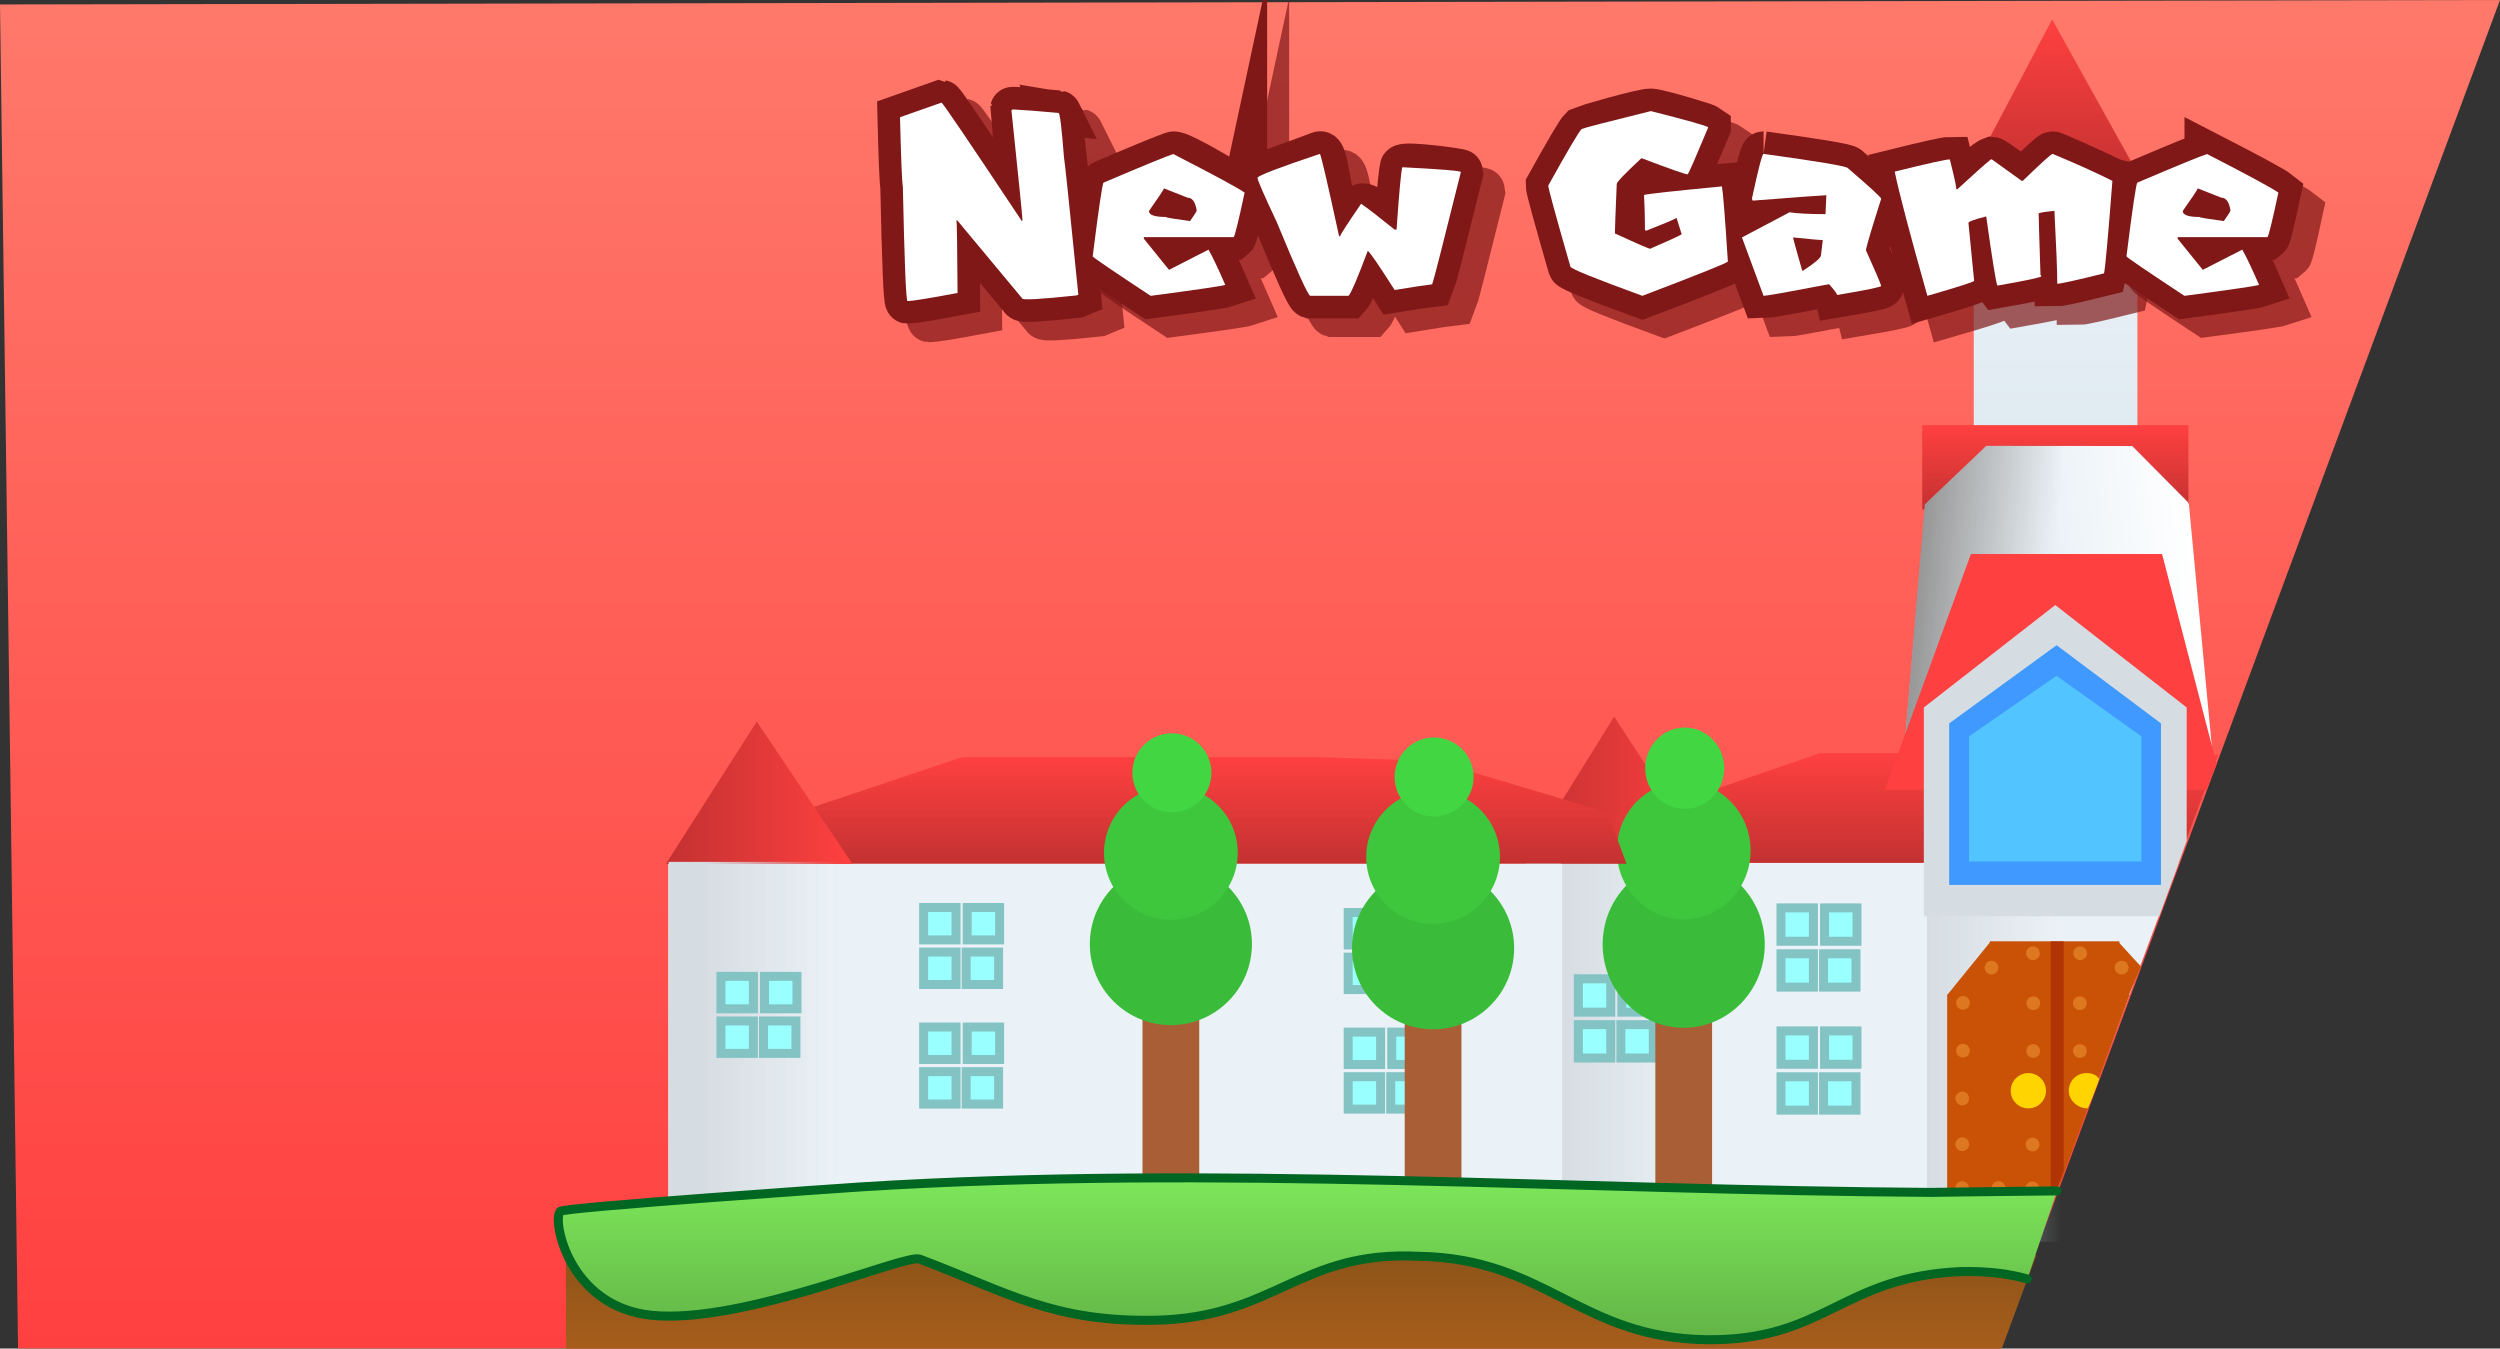 <svg version="1.1" xmlns="http://www.w3.org/2000/svg" xmlns:xlink="http://www.w3.org/1999/xlink" width="554.361" height="299.026" viewBox="0,0,554.361,299.026"><rect x="0" y="0" width="554.361" height="299.026" fill="#333333" stroke="none"/><defs><linearGradient x1="281.734" y1="264.074" x2="311.393" y2="264.074" gradientUnits="userSpaceOnUse" id="color-1"><stop offset="0" stop-color="#d6dde2"/><stop offset="1" stop-color="#d6dde2" stop-opacity="0"/></linearGradient><linearGradient x1="25.58" y1="25.997" x2="25.58" y2="324.994" gradientUnits="userSpaceOnUse" id="color-2"><stop offset="0" stop-color="#ff796b"/><stop offset="1" stop-color="#ff4040"/></linearGradient><linearGradient x1="186.068" y1="64.041" x2="186.068" y2="200.368" gradientUnits="userSpaceOnUse" id="color-3"><stop offset="0" stop-color="#edf3f8"/><stop offset="1" stop-color="#cedee9"/></linearGradient><linearGradient x1="204.155" y1="120.268" x2="204.155" y2="138.961" gradientUnits="userSpaceOnUse" id="color-4"><stop offset="0" stop-color="#ff4040"/><stop offset="1" stop-color="#c33131"/></linearGradient><linearGradient x1="235.459" y1="157.308" x2="205.949" y2="160.397" gradientUnits="userSpaceOnUse" id="color-5"><stop offset="0" stop-color="#ffffff"/><stop offset="1" stop-color="#ffffff" stop-opacity="0"/></linearGradient><linearGradient x1="173.577" y1="157.143" x2="203.125" y2="159.756" gradientUnits="userSpaceOnUse" id="color-6"><stop offset="0" stop-color="#979797"/><stop offset="1" stop-color="#979797" stop-opacity="0"/></linearGradient><linearGradient x1="202.758" y1="193.021" x2="202.758" y2="217.347" gradientUnits="userSpaceOnUse" id="color-7"><stop offset="0" stop-color="#ff4040"/><stop offset="1" stop-color="#c33131"/></linearGradient><linearGradient x1="86.189" y1="201.13" x2="127.518" y2="201.13" gradientUnits="userSpaceOnUse" id="color-8"><stop offset="0" stop-color="#c33131"/><stop offset="1" stop-color="#ff4040"/></linearGradient><linearGradient x1="94.79" y1="263.611" x2="124.449" y2="263.611" gradientUnits="userSpaceOnUse" id="color-9"><stop offset="0" stop-color="#d6dde2"/><stop offset="1" stop-color="#d6dde2" stop-opacity="0"/></linearGradient><linearGradient x1="175.679" y1="265.132" x2="205.338" y2="265.132" gradientUnits="userSpaceOnUse" id="color-10"><stop offset="0" stop-color="#d6dde2"/><stop offset="1" stop-color="#d6dde2" stop-opacity="0"/></linearGradient><linearGradient x1="12.642" y1="193.889" x2="12.642" y2="217.533" gradientUnits="userSpaceOnUse" id="color-11"><stop offset="0" stop-color="#ff4040"/><stop offset="1" stop-color="#c33131"/></linearGradient><linearGradient x1="-103.928" y1="201.77" x2="-62.599" y2="201.77" gradientUnits="userSpaceOnUse" id="color-12"><stop offset="0" stop-color="#c33131"/><stop offset="1" stop-color="#ff4040"/></linearGradient><linearGradient x1="-95.327" y1="262.501" x2="-65.668" y2="262.501" gradientUnits="userSpaceOnUse" id="color-13"><stop offset="0" stop-color="#d6dde2"/><stop offset="1" stop-color="#d6dde2" stop-opacity="0"/></linearGradient><linearGradient x1="203.959" y1="30.303" x2="203.959" y2="66.842" gradientUnits="userSpaceOnUse" id="color-14"><stop offset="0" stop-color="#ff4040"/><stop offset="1" stop-color="#c33131"/></linearGradient><linearGradient x1="33.099" y1="304.297" x2="33.099" y2="325.024" gradientUnits="userSpaceOnUse" id="color-15"><stop offset="0" stop-color="#8d5418"/><stop offset="1" stop-color="#a75d1c"/></linearGradient><linearGradient x1="38.359" y1="287.177" x2="38.359" y2="323.074" gradientUnits="userSpaceOnUse" id="color-16"><stop offset="0" stop-color="#7de75a"/><stop offset="1" stop-color="#62b446"/></linearGradient></defs><g transform="translate(251.601,-25.997)"><g data-paper-data="{&quot;isPaintingLayer&quot;:true}" fill-rule="nonzero" stroke-linejoin="miter" stroke-miterlimit="10" stroke-dasharray="" stroke-dashoffset="0" style="mix-blend-mode: normal"><path d="" data-paper-data="{&quot;origPos&quot;:null}" fill="url(#color-1)" stroke="none" stroke-width="0" stroke-linecap="butt"/><path d="M302.76,25.997l-110.886,298.997h-439.474l-4,-298.007z" fill="url(#color-2)" stroke="#000000" stroke-width="0" stroke-linecap="round"/><g><path d="M-14.63,306.252l-0.312,-0.277" fill="none" stroke="#cccccc" stroke-width="2" stroke-linecap="round"/><path d="M111.232,285.026l-0.312,-0.277" fill="none" stroke="#cccccc" stroke-width="2" stroke-linecap="round"/><path d="M184.045,252.724l-0.312,-0.277" fill="none" stroke="#cccccc" stroke-width="2" stroke-linecap="round"/><path d="" fill="none" stroke="#cccccc" stroke-width="2" stroke-linecap="round"/><path d="M115.393,242.572l-0.312,-0.277" fill="none" stroke="#cccccc" stroke-width="2" stroke-linecap="round"/><path d="M186.068,64.041h36.289v136.327h-36.289z" data-paper-data="{&quot;origPos&quot;:null}" fill="url(#color-3)" stroke="none" stroke-width="1.111" stroke-linecap="butt"/><path d="M174.639,120.268h59.032v18.693h-59.032z" data-paper-data="{&quot;origPos&quot;:null}" fill="url(#color-4)" stroke="none" stroke-width="1.063" stroke-linecap="butt"/><g data-paper-data="{&quot;origPos&quot;:null,&quot;origRot&quot;:0}" stroke="none"><path d="M238.577,191.957l-67.817,-0.845l4.654,-53.355l13.442,-12.871l32.347,0.007l12.357,12.454z" data-paper-data="{&quot;origPos&quot;:null}" fill="#ebf2f7" stroke-width="2.163" stroke-linecap="round"/><path d="M210.513,206.853l-8.063,-82.073l18.69,0.194l12.629,12.754l5.131,54.187l-4.217,12.407z" data-paper-data="{&quot;origPos&quot;:null,&quot;index&quot;:null,&quot;origRot&quot;:0}" fill="url(#color-5)" stroke-width="0" stroke-linecap="butt"/><path d="M169.657,203.667l5.539,-65.756l13.606,-13.035l17.295,-0.21l-6.892,81.614z" data-paper-data="{&quot;origPos&quot;:null,&quot;origRot&quot;:0}" fill="url(#color-6)" stroke-width="0" stroke-linecap="butt"/></g><path d="M112.682,206.536l39.21,-13.514h26.493h52.986l8.876,0.35l-8.997,23.976h-124.926z" data-paper-data="{&quot;origPos&quot;:null}" fill="url(#color-7)" stroke="none" stroke-width="2.163" stroke-linecap="round"/><path d="M86.705,217.347h144.795l-36.25,97.304h-108.545z" data-paper-data="{&quot;origPos&quot;:null}" fill="#ebf2f7" stroke="none" stroke-width="9.464" stroke-linecap="butt"/><path d="M86.189,217.347l20.135,-32.435l21.194,32.435z" data-paper-data="{&quot;origPos&quot;:null}" fill="url(#color-8)" stroke="none" stroke-width="2.163" stroke-linecap="round"/><path d="M185.436,148.85h42.389l12.11,46.589l-2.291,5.667h-71.282z" data-paper-data="{&quot;origPos&quot;:null}" fill="#ff4040" stroke="none" stroke-width="2.163" stroke-linecap="round"/><path d="M175.001,182.875l29.142,-22.713l29.142,22.713v29.575l-6.084,16.725h-52.201z" data-paper-data="{&quot;origPos&quot;:null}" fill="#d6dde2" stroke="none" stroke-width="2.654" stroke-linecap="round"/><path d="M180.622,186.401l23.817,-17.338l23.143,17.338v35.831h-46.961z" data-paper-data="{&quot;origPos&quot;:null}" fill="#3f99ff" stroke="none" stroke-width="1" stroke-linecap="round"/><path d="M94.79,310.308v-93.392h29.659v93.392z" data-paper-data="{&quot;origPos&quot;:null}" fill="url(#color-9)" stroke="none" stroke-width="0" stroke-linecap="butt"/><path d="M175.679,301.328v-72.392h29.659v72.392z" data-paper-data="{&quot;origPos&quot;:null}" fill="url(#color-10)" stroke="none" stroke-width="0" stroke-linecap="butt"/><g data-paper-data="{&quot;origPos&quot;:null}" fill="#99ffff" stroke="#84c3c3" stroke-width="2" stroke-linecap="butt"><path d="M98.385,243.037h7.19v7.397h-7.19z"/><path d="M108.047,243.037h7.19v7.397h-7.19z"/><path d="M107.822,253.209h7.19v7.397h-7.19z"/><path d="M98.385,253.209h7.19v7.397h-7.19z"/></g><g data-paper-data="{&quot;origPos&quot;:null}" stroke="none" stroke-linecap="butt"><path d="M115.462,232.646h12.583v89.694h-12.583z" data-paper-data="{&quot;origPos&quot;:null}" fill="#aa5e35" stroke-width="2.11"/><path d="M121.753,216.915c4.959,0 9.453,2.072 12.707,5.42c3.254,3.348 5.268,7.971 5.268,13.074c0,5.102 -2.014,9.726 -5.268,13.074c-3.254,3.348 -7.748,5.42 -12.707,5.42c-4.959,0 -9.453,-2.072 -12.707,-5.42c-3.254,-3.348 -5.268,-7.971 -5.268,-13.074c0,-5.102 2.014,-9.726 5.268,-13.074c3.254,-3.348 7.748,-5.42 12.707,-5.42z" data-paper-data="{&quot;origPos&quot;:null}" fill="#3abc3a" stroke-width="1"/><path d="M121.753,199.346c4.091,0 7.799,1.71 10.483,4.472c2.685,2.762 4.346,6.576 4.346,10.785c0,4.209 -1.662,8.023 -4.346,10.785c-2.685,2.762 -6.392,4.472 -10.483,4.472c-4.091,0 -7.799,-1.71 -10.483,-4.472c-2.685,-2.762 -4.346,-6.576 -4.346,-10.785c0,-4.209 1.662,-8.023 4.346,-10.785c2.685,-2.762 6.392,-4.472 10.483,-4.472z" data-paper-data="{&quot;origPos&quot;:null}" fill="#3ec73d" stroke-width="1"/><path d="M121.978,187.326c2.418,0 4.608,1.01 6.195,2.642c1.586,1.632 2.568,3.886 2.568,6.373c0,2.487 -0.982,4.741 -2.568,6.373c-1.586,1.632 -3.777,2.642 -6.195,2.642c-2.418,0 -4.608,-1.01 -6.195,-2.642c-1.586,-1.632 -2.568,-3.886 -2.568,-6.373c0,-2.487 0.982,-4.741 2.568,-6.373c1.586,-1.632 3.777,-2.642 6.195,-2.642z" data-paper-data="{&quot;origPos&quot;:null}" fill="#42d642" stroke-width="1"/></g><g data-paper-data="{&quot;origPos&quot;:null}" fill="#99ffff" stroke="#84c3c3" stroke-width="2" stroke-linecap="butt"><path d="M143.323,254.596h7.19v7.397h-7.19z"/><path d="M152.985,254.596h7.19v7.397h-7.19z"/><path d="M152.761,264.767h7.19v7.397h-7.19z"/><path d="M143.323,264.767h7.19v7.397h-7.19z"/></g><g data-paper-data="{&quot;origPos&quot;:null}" fill="#99ffff" stroke="#84c3c3" stroke-width="2" stroke-linecap="butt"><path d="M143.323,227.318h7.19v7.397h-7.19z"/><path d="M152.985,227.318h7.19v7.397h-7.19z"/><path d="M152.761,237.489h7.19v7.397h-7.19z"/><path d="M143.323,237.489h7.19v7.397h-7.19z"/></g><path d="M-77.435,207.025l39.21,-13.136h26.493h52.986l25.433,0.876l38.15,11.384l4.239,11.384h-192.87z" data-paper-data="{&quot;origPos&quot;:null}" fill="url(#color-11)" stroke="none" stroke-width="2.163" stroke-linecap="round"/><path d="M-103.412,217.533h197.932v94.578h-197.932z" data-paper-data="{&quot;origPos&quot;:null}" fill="#ebf2f7" stroke="none" stroke-width="9.464" stroke-linecap="butt"/><path d="M-103.928,217.533l20.135,-31.526l21.194,31.526z" data-paper-data="{&quot;origPos&quot;:null}" fill="url(#color-12)" stroke="none" stroke-width="2.163" stroke-linecap="round"/><path d="M-103.327,307.889v-90.775h37.659v90.775z" data-paper-data="{&quot;origPos&quot;:null}" fill="url(#color-13)" stroke="none" stroke-width="0" stroke-linecap="butt"/><g data-paper-data="{&quot;origPos&quot;:null}" fill="#99ffff" stroke="#84c3c3" stroke-width="2" stroke-linecap="butt"><path d="M-91.732,242.503h7.19v7.19h-7.19z"/><path d="M-82.07,242.503h7.19v7.19h-7.19z"/><path d="M-82.295,252.39h7.19v7.19h-7.19z"/><path d="M-91.732,252.39h7.19v7.19h-7.19z"/></g><g data-paper-data="{&quot;origPos&quot;:null}" stroke="none" stroke-linecap="butt"><path d="M1.743,233.048h12.583v85.383h-12.583z" data-paper-data="{&quot;origPos&quot;:null}" fill="#aa5e35" stroke-width="2.072"/><path d="M8.034,217.362c4.959,0 9.453,2.014 12.707,5.268c3.254,3.254 5.268,7.748 5.268,12.707c0,4.959 -2.014,9.453 -5.268,12.707c-3.254,3.254 -7.748,5.268 -12.707,5.268c-4.959,0 -9.453,-2.014 -12.707,-5.268c-3.254,-3.254 -5.268,-7.748 -5.268,-12.707c0,-4.959 2.014,-9.453 5.268,-12.707c3.254,-3.254 7.748,-5.268 12.707,-5.268z" data-paper-data="{&quot;origPos&quot;:null}" fill="#3abc3a" stroke-width="1"/><path d="M8.034,200.286c4.091,0 7.799,1.662 10.483,4.346c2.685,2.685 4.346,6.392 4.346,10.483c0,4.091 -1.662,7.799 -4.346,10.483c-2.685,2.685 -6.392,4.346 -10.483,4.346c-4.091,0 -7.799,-1.662 -10.483,-4.346c-2.685,-2.685 -4.346,-6.392 -4.346,-10.483c0,-4.091 1.662,-7.799 4.346,-10.483c2.685,-2.685 6.392,-4.346 10.483,-4.346z" data-paper-data="{&quot;origPos&quot;:null}" fill="#3ec73d" stroke-width="1"/><path d="M8.259,188.602c2.418,0 4.608,0.982 6.195,2.568c1.586,1.586 2.568,3.777 2.568,6.195c0,2.418 -0.982,4.608 -2.568,6.195c-1.586,1.586 -3.777,2.568 -6.195,2.568c-2.418,0 -4.608,-0.982 -6.195,-2.568c-1.586,-1.586 -2.568,-3.777 -2.568,-6.195c0,-2.418 0.982,-4.608 2.568,-6.195c1.586,-1.586 3.777,-2.568 6.195,-2.568z" data-paper-data="{&quot;origPos&quot;:null}" fill="#42d642" stroke-width="1"/></g><g data-paper-data="{&quot;origPos&quot;:null}" fill="#99ffff" stroke="#84c3c3" stroke-width="2" stroke-linecap="butt"><path d="M-46.793,253.738h7.19v7.19h-7.19z"/><path d="M-37.132,253.738h7.19v7.19h-7.19z"/><path d="M-37.356,263.624h7.19v7.19h-7.19z"/><path d="M-46.793,263.624h7.19v7.19h-7.19z"/></g><g data-paper-data="{&quot;origPos&quot;:null}" fill="#99ffff" stroke="#84c3c3" stroke-width="2" stroke-linecap="butt"><path d="M47.352,254.861h7.19v7.19h-7.19z"/><path d="M57.014,254.861h7.19v7.19h-7.19z"/><path d="M56.789,264.748h7.19v7.19h-7.19z"/><path d="M47.352,264.748h7.19v7.19h-7.19z"/></g><g data-paper-data="{&quot;origPos&quot;:null}" fill="#99ffff" stroke="#84c3c3" stroke-width="2" stroke-linecap="butt"><path d="M-46.793,227.224h7.19v7.19h-7.19z"/><path d="M-37.132,227.224h7.19v7.19h-7.19z"/><path d="M-37.356,237.111h7.19v7.19h-7.19z"/><path d="M-46.793,237.111h7.19v7.19h-7.19z"/></g><g data-paper-data="{&quot;origPos&quot;:null}" fill="#99ffff" stroke="#84c3c3" stroke-width="2" stroke-linecap="butt"><path d="M47.352,228.348h7.19v7.19h-7.19z"/><path d="M57.014,228.348h7.19v7.19h-7.19z"/><path d="M56.789,238.234h7.19v7.19h-7.19z"/><path d="M47.352,238.234h7.19v7.19h-7.19z"/></g><g data-paper-data="{&quot;origPos&quot;:null}" stroke="none" stroke-linecap="butt"><path d="M59.885,233.97h12.583v85.383h-12.583z" data-paper-data="{&quot;origPos&quot;:null}" fill="#aa5e35" stroke-width="2.072"/><path d="M66.177,218.285c4.959,0 9.453,2.014 12.707,5.268c3.254,3.254 5.268,7.748 5.268,12.707c0,4.959 -2.014,9.453 -5.268,12.707c-3.254,3.254 -7.748,5.268 -12.707,5.268c-4.959,0 -9.453,-2.014 -12.707,-5.268c-3.254,-3.254 -5.268,-7.748 -5.268,-12.707c0,-4.959 2.014,-9.453 5.268,-12.707c3.254,-3.254 7.748,-5.268 12.707,-5.268z" data-paper-data="{&quot;origPos&quot;:null}" fill="#3abc3a" stroke-width="1"/><path d="M66.177,201.208c4.091,0 7.799,1.662 10.483,4.346c2.685,2.685 4.346,6.392 4.346,10.483c0,4.091 -1.662,7.799 -4.346,10.483c-2.685,2.685 -6.392,4.346 -10.483,4.346c-4.091,0 -7.799,-1.662 -10.483,-4.346c-2.685,-2.685 -4.346,-6.392 -4.346,-10.483c0,-4.091 1.662,-7.799 4.346,-10.483c2.685,-2.685 6.392,-4.346 10.483,-4.346z" data-paper-data="{&quot;origPos&quot;:null}" fill="#3ec73d" stroke-width="1"/><path d="M66.401,189.524c2.418,0 4.608,0.982 6.195,2.568c1.586,1.586 2.568,3.777 2.568,6.195c0,2.418 -0.982,4.608 -2.568,6.195c-1.586,1.586 -3.777,2.568 -6.195,2.568c-2.418,0 -4.608,-0.982 -6.195,-2.568c-1.586,-1.586 -2.568,-3.777 -2.568,-6.195c0,-2.418 0.982,-4.608 2.568,-6.195c1.586,-1.586 3.777,-2.568 6.195,-2.568z" data-paper-data="{&quot;origPos&quot;:null}" fill="#42d642" stroke-width="1"/></g><path d="M184.167,66.842l19.284,-36.538l20.299,36.538z" data-paper-data="{&quot;origPos&quot;:null}" fill="url(#color-14)" stroke="none" stroke-width="1.063" stroke-linecap="round"/><path d="M189.645,234.725h28.711v13.423h-28.711z" data-paper-data="{&quot;origPos&quot;:null}" fill="#c95206" stroke="none" stroke-width="1" stroke-linecap="butt"/><path d="M180.17,246.554h40.455l-16.75,45.574h-23.705z" data-paper-data="{&quot;origPos&quot;:null}" fill="#c95206" stroke="none" stroke-width="1" stroke-linecap="butt"/><path d="M180.17,246.641l9.741,-12.002v12.002z" data-paper-data="{&quot;origPos&quot;:null}" fill="#c95206" stroke="none" stroke-width="1" stroke-linecap="round"/><path d="M218.09,234.812l5.044,5.51l-2.672,6.318h-2.372z" data-paper-data="{&quot;origPos&quot;:null}" fill="#c95206" stroke="none" stroke-width="1" stroke-linecap="round"/><g data-paper-data="{&quot;origPos&quot;:null}" fill="#dd7821" stroke="none" stroke-width="1" stroke-linecap="butt"><path d="M190.006,239.039c0.42,0 0.801,0.17 1.076,0.446c0.276,0.276 0.446,0.656 0.446,1.076c0,0.42 -0.17,0.801 -0.446,1.076c-0.276,0.276 -0.656,0.446 -1.076,0.446c-0.42,0 -0.8,-0.17 -1.076,-0.446c-0.276,-0.276 -0.446,-0.656 -0.446,-1.076c0,-0.42 0.17,-0.801 0.446,-1.076c0.276,-0.276 0.656,-0.446 1.076,-0.446z" data-paper-data="{&quot;origPos&quot;:null}"/><path d="M199.197,235.856c0.42,0 0.8,0.17 1.076,0.446c0.276,0.276 0.446,0.656 0.446,1.076c0,0.42 -0.17,0.801 -0.446,1.076c-0.276,0.276 -0.656,0.446 -1.076,0.446c-0.42,0 -0.8,-0.17 -1.076,-0.446c-0.276,-0.276 -0.446,-0.656 -0.446,-1.076c0,-0.42 0.17,-0.801 0.446,-1.076c0.276,-0.276 0.656,-0.446 1.076,-0.446z" data-paper-data="{&quot;origPos&quot;:null}"/><g data-paper-data="{&quot;origPos&quot;:null}"><path d="M199.278,246.927c0.42,0 0.801,0.17 1.076,0.446c0.276,0.276 0.446,0.656 0.446,1.076c0,0.42 -0.17,0.801 -0.446,1.076c-0.276,0.276 -0.656,0.446 -1.076,0.446c-0.42,0 -0.8,-0.17 -1.076,-0.446c-0.276,-0.276 -0.446,-0.656 -0.446,-1.076c0,-0.42 0.17,-0.801 0.446,-1.076c0.276,-0.276 0.656,-0.446 1.076,-0.446z" data-paper-data="{&quot;origPos&quot;:null}"/><path d="M199.255,257.518c0.42,0 0.801,0.17 1.076,0.446c0.276,0.276 0.446,0.656 0.446,1.076c0,0.42 -0.17,0.801 -0.446,1.076c-0.276,0.276 -0.656,0.446 -1.076,0.446c-0.42,0 -0.8,-0.17 -1.076,-0.446c-0.276,-0.276 -0.446,-0.656 -0.446,-1.076c0,-0.42 0.17,-0.801 0.446,-1.076c0.276,-0.276 0.656,-0.446 1.076,-0.446z" data-paper-data="{&quot;origPos&quot;:null}"/><path d="M199.096,268.123c0.42,0 0.801,0.17 1.076,0.446c0.276,0.276 0.446,0.656 0.446,1.076c0,0.42 -0.17,0.801 -0.446,1.076c-0.276,0.276 -0.656,0.446 -1.076,0.446c-0.42,0 -0.801,-0.17 -1.076,-0.446c-0.276,-0.276 -0.446,-0.656 -0.446,-1.076c0,-0.42 0.17,-0.801 0.446,-1.076c0.276,-0.276 0.656,-0.446 1.076,-0.446z" data-paper-data="{&quot;origPos&quot;:null}"/><path d="M199.107,278.267c0.42,0 0.801,0.17 1.076,0.446c0.276,0.276 0.446,0.656 0.446,1.076c0,0.42 -0.17,0.801 -0.446,1.076c-0.276,0.276 -0.656,0.446 -1.076,0.446c-0.42,0 -0.8,-0.17 -1.076,-0.446c-0.276,-0.276 -0.446,-0.656 -0.446,-1.076c0,-0.42 0.17,-0.801 0.446,-1.076c0.276,-0.276 0.656,-0.446 1.076,-0.446z" data-paper-data="{&quot;origPos&quot;:null}"/><path d="M199.077,287.988c0.42,0 0.801,0.17 1.076,0.446c0.276,0.276 0.446,0.656 0.446,1.076c0,0.42 -0.17,0.801 -0.446,1.076c-0.276,0.276 -0.656,0.446 -1.076,0.446c-0.42,0 -0.801,-0.17 -1.076,-0.446c-0.276,-0.276 -0.446,-0.656 -0.446,-1.076c0,-0.42 0.17,-0.801 0.446,-1.076c0.276,-0.276 0.656,-0.446 1.076,-0.446z" data-paper-data="{&quot;origPos&quot;:null}"/></g><g data-paper-data="{&quot;origPos&quot;:null}"><path d="M183.693,246.858c0.42,0 0.8,0.17 1.076,0.446c0.276,0.276 0.446,0.656 0.446,1.076c0,0.42 -0.17,0.801 -0.446,1.076c-0.276,0.276 -0.656,0.446 -1.076,0.446c-0.42,0 -0.801,-0.17 -1.076,-0.446c-0.276,-0.276 -0.446,-0.656 -0.446,-1.076c0,-0.42 0.17,-0.801 0.446,-1.076c0.276,-0.276 0.656,-0.446 1.076,-0.446z" data-paper-data="{&quot;origPos&quot;:null}"/><path d="M183.67,257.449c0.42,0 0.801,0.17 1.076,0.446c0.276,0.276 0.446,0.656 0.446,1.076c0,0.42 -0.17,0.801 -0.446,1.076c-0.276,0.276 -0.656,0.446 -1.076,0.446c-0.42,0 -0.801,-0.17 -1.076,-0.446c-0.276,-0.276 -0.446,-0.656 -0.446,-1.076c0,-0.42 0.17,-0.801 0.446,-1.076c0.276,-0.276 0.656,-0.446 1.076,-0.446z" data-paper-data="{&quot;origPos&quot;:null}"/><path d="M183.512,268.055c0.42,0 0.8,0.17 1.076,0.446c0.276,0.276 0.446,0.656 0.446,1.076c0,0.42 -0.17,0.801 -0.446,1.076c-0.276,0.276 -0.656,0.446 -1.076,0.446c-0.42,0 -0.8,-0.17 -1.076,-0.446c-0.276,-0.276 -0.446,-0.656 -0.446,-1.076c0,-0.42 0.17,-0.801 0.446,-1.076c0.276,-0.276 0.656,-0.446 1.076,-0.446z" data-paper-data="{&quot;origPos&quot;:null}"/><path d="M183.522,278.198c0.42,0 0.801,0.17 1.076,0.446c0.276,0.276 0.446,0.656 0.446,1.076c0,0.42 -0.17,0.801 -0.446,1.076c-0.276,0.276 -0.656,0.446 -1.076,0.446c-0.42,0 -0.801,-0.17 -1.076,-0.446c-0.276,-0.276 -0.446,-0.656 -0.446,-1.076c0,-0.42 0.17,-0.801 0.446,-1.076c0.276,-0.276 0.656,-0.446 1.076,-0.446z" data-paper-data="{&quot;origPos&quot;:null}"/><path d="M183.493,287.919c0.42,0 0.801,0.17 1.076,0.446c0.276,0.276 0.446,0.656 0.446,1.076c0,0.42 -0.17,0.801 -0.446,1.076c-0.276,0.276 -0.656,0.446 -1.076,0.446c-0.42,0 -0.801,-0.17 -1.076,-0.446c-0.276,-0.276 -0.446,-0.656 -0.446,-1.076c0,-0.42 0.17,-0.801 0.446,-1.076c0.276,-0.276 0.656,-0.446 1.076,-0.446z" data-paper-data="{&quot;origPos&quot;:null}"/></g><path d="M191.572,287.919c0.42,0 0.8,0.17 1.076,0.446c0.276,0.276 0.446,0.656 0.446,1.076c0,0.42 -0.17,0.801 -0.446,1.076c-0.276,0.276 -0.656,0.446 -1.076,0.446c-0.42,0 -0.801,-0.17 -1.076,-0.446c-0.276,-0.276 -0.446,-0.656 -0.446,-1.076c0,-0.42 0.17,-0.801 0.446,-1.076c0.276,-0.276 0.656,-0.446 1.076,-0.446z" data-paper-data="{&quot;origPos&quot;:null}"/></g><path d="M219.932,239.485c0.276,0.276 0.446,0.656 0.446,1.076c0,0.42 -0.17,0.801 -0.446,1.076c-0.276,0.276 -0.656,0.446 -1.076,0.446c-0.42,0 -0.801,-0.17 -1.076,-0.446c-0.276,-0.276 -0.446,-0.656 -0.446,-1.076c0,-0.42 0.17,-0.801 0.446,-1.076c0.276,-0.276 0.656,-0.446 1.076,-0.446c0.42,0 0.801,0.17 1.076,0.446z" data-paper-data="{&quot;origPos&quot;:null}" fill="#dd7821" stroke="none" stroke-width="1" stroke-linecap="butt"/><path d="M210.742,236.302c0.276,0.276 0.446,0.656 0.446,1.076c0,0.42 -0.17,0.801 -0.446,1.076c-0.276,0.276 -0.656,0.446 -1.076,0.446c-0.42,0 -0.8,-0.17 -1.076,-0.446c-0.276,-0.276 -0.446,-0.656 -0.446,-1.076c0,-0.42 0.17,-0.801 0.446,-1.076c0.276,-0.276 0.656,-0.446 1.076,-0.446c0.42,0 0.801,0.17 1.076,0.446z" data-paper-data="{&quot;origPos&quot;:null}" fill="#dd7821" stroke="none" stroke-width="1" stroke-linecap="butt"/><g data-paper-data="{&quot;origPos&quot;:null}" fill="#dd7821" stroke="none" stroke-width="1" stroke-linecap="butt"><path d="M210.661,247.373c0.276,0.276 0.446,0.656 0.446,1.076c0,0.42 -0.17,0.801 -0.446,1.076c-0.276,0.276 -0.656,0.446 -1.076,0.446c-0.42,0 -0.8,-0.17 -1.076,-0.446c-0.276,-0.276 -0.446,-0.656 -0.446,-1.076c0,-0.42 0.17,-0.801 0.446,-1.076c0.276,-0.276 0.656,-0.446 1.076,-0.446c0.42,0 0.801,0.17 1.076,0.446z" data-paper-data="{&quot;origPos&quot;:null}"/><path d="M210.684,257.964c0.276,0.276 0.446,0.656 0.446,1.076c0,0.42 -0.17,0.801 -0.446,1.076c-0.276,0.276 -0.656,0.446 -1.076,0.446c-0.42,0 -0.801,-0.17 -1.076,-0.446c-0.276,-0.276 -0.446,-0.656 -0.446,-1.076c0,-0.42 0.17,-0.801 0.446,-1.076c0.276,-0.276 0.656,-0.446 1.076,-0.446c0.42,0 0.8,0.17 1.076,0.446z" data-paper-data="{&quot;origPos&quot;:null}"/><path d="M210.842,268.569c0.276,0.276 0.446,0.656 0.446,1.076c0,0.42 -0.17,0.801 -0.446,1.076c-0.276,0.276 -0.656,0.446 -1.076,0.446c-0.42,0 -0.801,-0.17 -1.076,-0.446c-0.276,-0.276 -0.446,-0.656 -0.446,-1.076c0,-0.42 0.17,-0.801 0.446,-1.076c0.276,-0.276 0.656,-0.446 1.076,-0.446c0.42,0 0.8,0.17 1.076,0.446z" data-paper-data="{&quot;origPos&quot;:null}"/></g><path d="M203.131,234.749h2.87v50.903l-2.87,7.5z" data-paper-data="{&quot;origPos&quot;:null}" fill="#b03405" stroke="none" stroke-width="1.149" stroke-linecap="round"/><path d="M194.259,267.862c0,-2.162 1.752,-3.914 3.914,-3.914c2.162,0 3.914,1.752 3.914,3.914c0,2.162 -1.752,3.914 -3.914,3.914c-2.162,0 -3.914,-1.752 -3.914,-3.914z" data-paper-data="{&quot;origPos&quot;:null}" fill="#ffd400" stroke="none" stroke-width="0" stroke-linecap="butt"/><path d="M207.132,267.862c0,-2.162 1.752,-3.914 3.914,-3.914c1.252,0 2.117,0.338 2.834,1.254c0.081,0.104 -2.411,6.574 -2.584,6.574c-2.162,0 -4.164,-1.752 -4.164,-3.914z" data-paper-data="{&quot;origPos&quot;:null}" fill="#ffd400" stroke="none" stroke-width="0" stroke-linecap="butt"/><path d="M-126.086,304.297h326.038l-7.667,20.726h-318.371z" data-paper-data="{&quot;origPos&quot;:null}" fill="url(#color-15)" stroke="#763e13" stroke-width="0" stroke-linecap="butt"/><path d="M197.949,309.6c-3.883,-1.111 -8.609,-1.775 -14.865,-1.635c-26.358,1.19 -30.064,15.441 -56.297,15.103c-27.981,-0.362 -35.64,-18.032 -63.68,-18.488c-26.579,-1.371 -31.977,13.705 -58.753,14.174c-22.502,0.389 -32.468,-6.14 -51.995,-13.557c-3.248,-1.235 -38.961,14.466 -59.368,12.468c-18.566,-1.818 -22.238,-21.308 -20.345,-23.072c0.935,-0.872 63.049,-5.185 66.793,-5.419c78.566,-4.914 158.089,0.73 237.185,1.233c0,0 10.695,-0.172 27.891,-0.338" data-paper-data="{&quot;origPos&quot;:null}" fill="url(#color-16)" stroke="#006622" stroke-width="2" stroke-linecap="round"/></g><g fill="none" stroke-opacity="0.698" stroke="#801818" stroke-width="10" stroke-linecap="butt"><path d="M-11.989,55.169c0.294,0.042 2.363,20.198 4.38,40.301l-0.378,0.158c-8.088,0.861 -12.11,1.082 -12.068,0.662l-14.4,-17.299h-0.189c0.105,0.189 0.189,5.556 0.252,16.102c-6.302,1.176 -9.999,1.775 -11.091,1.796c-0.336,-0.021 -0.683,-8.476 -1.04,-25.365c-0.189,-0.924 -0.399,-6.06 -0.63,-15.408l9.201,-3.246c0.252,0.021 6.176,8.76 17.772,26.216h0.189c0.042,-0.315 -2.227,-24.578 -2.206,-24.704c0.021,-0.126 10.209,0.788 10.209,0.788z"/><path d="M29.257,72.846c-1.365,6.386 -2.174,9.674 -2.426,9.863h-19.914v0.347l5.577,6.901l8.76,-4.474c0.861,1.491 2.101,4.096 3.718,7.814c-0.756,0.252 -6.27,1.061 -16.543,2.426c-8.508,-5.609 -12.793,-8.529 -12.856,-8.76c1.365,-10.902 2.174,-16.354 2.426,-16.354c8.886,-3.781 14.032,-5.892 15.44,-6.333c1.407,-0.441 14.789,7.751 15.818,8.571zM11.391,71.901c-0.168,0.42 -1.281,2.09 -3.34,5.01c0,0.882 1.239,1.323 3.718,1.323c0,0.126 1.796,0.431 5.388,0.914c0.987,-1.365 1.481,-2.164 1.481,-2.395c-0.315,-1.87 -0.998,-2.804 -2.048,-2.804z"/><path d="M50.211,82.52h0.221c0,-0.152 3.298,-6.226 4.9,-6.723c1.438,-0.446 7.418,5.464 7.418,5.464c0,0 1.21,-13.173 1.483,-14.055c0.273,-0.882 12.982,0.798 12.982,1.071c-3.97,15.965 -6.092,24.263 -6.365,24.893c-1.323,0.147 -4.096,0.567 -8.319,1.26c-3.466,-5.441 -5.451,-8.34 -5.955,-8.697c-2.269,6.05 -3.687,9.379 -4.254,9.989h-8.508c-0.525,-0.168 -3.004,-5.63 -7.436,-16.385c-2.836,-6.008 -4.254,-9.264 -4.254,-9.768c0,-0.462 4.74,-1.876 13.833,-5.325c1.111,-0.421 1.691,6.449 4.254,18.276z"/><path d="M132.074,58.352c-2.836,6.785 -4.359,10.262 -4.569,10.43c-0.525,0 -3.939,-1.197 -10.241,-3.592c-3.655,3.403 -5.483,5.304 -5.483,5.703c-0.273,6.302 -0.41,9.968 -0.41,10.997c4.369,2.017 6.964,3.151 7.783,3.403c4.075,-1.765 6.418,-2.836 7.027,-3.214l-1.134,-3.624c-0.756,0.42 -3.035,1.376 -6.838,2.867l-0.189,-0.378v-1.544c0,-1.323 -0.063,-3.34 -0.189,-6.05c0.987,-0.252 6.743,-0.882 17.267,-1.891c0.252,1.302 0.693,6.859 1.323,16.669c-0.336,0.378 -6.659,2.909 -18.969,7.594c-10.482,-3.823 -15.797,-5.976 -15.944,-6.46c-3.277,-11.386 -4.916,-17.383 -4.916,-17.992c4.306,-7.751 6.775,-11.932 7.405,-12.541c0.525,-0.252 13.532,-4.06 15.345,-3.97c1.808,0.09 12.226,3.214 12.73,3.592z"/><path d="M144.331,64.244c12.478,1.723 18.717,2.783 18.717,3.182c4.916,4.222 7.373,6.481 7.373,6.775c-1.996,6.239 -3.13,10.031 -3.403,11.375c1.996,4.432 3.13,7.079 3.403,7.94c0,0.252 -3.256,0.924 -9.768,2.017c-0.084,-0.357 -0.683,-1.155 -1.796,-2.395c-8.991,1.723 -13.833,2.584 -14.526,2.584l-4.789,-12.951l10.556,-5.577c1.702,0.273 4.359,0.41 7.972,0.41c0,-0.462 0.063,-1.859 0.189,-4.191c-0.609,0 -6.05,0.399 -16.322,1.197l-0.189,-0.41c1.428,-6.638 2.29,-9.957 2.584,-9.957zM150.885,82.772c0,0.231 0.672,2.689 2.017,7.373h0.189c2.647,-1.723 3.97,-2.857 3.97,-3.403l0.41,-3.372c-0.504,0 -2.699,-0.2 -6.586,-0.599z"/><path d="M221.688,70.231c-0.966,12.499 -1.586,19.337 -1.859,20.513c-6.176,1.533 -9.631,2.3 -10.367,2.3c0,-2.731 -0.21,-8.119 -0.63,-16.165c-2.332,0.231 -3.498,0.431 -3.498,0.599c0,0.798 0.137,5.357 0.41,13.675c0.126,0 0.189,0.073 0.189,0.22c0,0.252 -3.246,0.945 -9.737,2.08c-0.273,-0.336 -1.103,-5.451 -2.489,-15.345c-2.626,0.672 -3.939,1.155 -3.939,1.449l1.26,12.856c-0.252,0.273 -3.708,1.376 -10.367,3.309c-3.865,-13.675 -6.281,-22.855 -7.247,-27.54c7.289,-1.807 11.365,-2.71 12.226,-2.71c0.966,3.823 1.449,6.029 1.449,6.617h0.22c3.55,-3.277 6.181,-6.079 7.657,-6.617c0.616,0.064 6.838,4.758 6.838,4.758c4.138,-3.991 6.344,-5.987 6.617,-5.987c0.273,0 9.547,4.117 13.265,5.987z"/><path d="M242.674,64.276c9.516,4.895 14.789,7.751 15.818,8.571c-1.365,6.386 -2.174,9.674 -2.426,9.863h-19.914v0.347l5.577,6.901l8.76,-4.474c0.861,1.491 2.101,4.096 3.718,7.814c-0.756,0.252 -6.27,1.061 -16.543,2.426c-8.508,-5.609 -12.793,-8.529 -12.856,-8.76c1.365,-10.902 2.174,-16.354 2.426,-16.354c8.886,-3.781 14.032,-5.892 15.44,-6.333zM240.626,71.901c-0.168,0.42 -1.281,2.09 -3.34,5.01c0,0.882 1.239,1.323 3.718,1.323c0,0.126 1.796,0.431 5.388,0.914c0.987,-1.365 1.481,-2.164 1.481,-2.395c-0.315,-1.87 -0.998,-2.804 -2.048,-2.804z"/></g><g fill="#ffffff" stroke="#801818" stroke-width="10" stroke-linecap="butt"><path d="M-16.865,51.043c0.294,0.042 2.363,20.198 4.38,40.301l-0.378,0.158c-8.088,0.861 -12.11,1.082 -12.068,0.662l-14.4,-17.299h-0.189c0.105,0.189 0.189,5.556 0.252,16.102c-6.302,1.176 -9.999,1.775 -11.091,1.796c-0.336,-0.021 -0.683,-8.476 -1.04,-25.365c-0.189,-0.924 -0.399,-6.06 -0.63,-15.408l9.201,-3.246c0.252,0.021 6.176,8.76 17.772,26.216h0.189c0.042,-0.315 -2.227,-24.578 -2.206,-24.704c0.021,-0.126 10.209,0.788 10.209,0.788z"/><path d="M24.381,68.72c-1.365,6.386 -2.174,9.674 -2.426,9.863h-19.914v0.347l5.577,6.901l8.76,-4.474c0.861,1.491 2.101,4.096 3.718,7.814c-0.756,0.252 -6.27,1.061 -16.543,2.426c-8.508,-5.609 -12.793,-8.529 -12.856,-8.76c1.365,-10.902 2.174,-16.354 2.426,-16.354c8.886,-3.781 14.032,-5.892 15.44,-6.333c1.407,-0.441 14.789,7.751 15.818,8.571zM6.515,67.775c-0.168,0.42 -1.281,2.09 -3.34,5.01c0,0.882 1.239,1.323 3.718,1.323c0,0.126 1.796,0.431 5.388,0.914c0.987,-1.365 1.481,-2.164 1.481,-2.395c-0.315,-1.87 -0.998,-2.804 -2.048,-2.804z"/><path d="M45.335,78.394h0.221c0,-0.152 3.298,-6.226 4.9,-6.723c1.438,-0.446 7.418,5.464 7.418,5.464c0,0 1.21,-13.173 1.483,-14.055c0.273,-0.882 12.982,0.798 12.982,1.071c-3.97,15.965 -6.092,24.263 -6.365,24.893c-1.323,0.147 -4.096,0.567 -8.319,1.26c-3.466,-5.441 -5.451,-8.34 -5.955,-8.697c-2.269,6.05 -3.687,9.379 -4.254,9.989h-8.508c-0.525,-0.168 -3.004,-5.63 -7.436,-16.385c-2.836,-6.008 -4.254,-9.264 -4.254,-9.768c0,-0.462 4.74,-1.876 13.833,-5.325c1.111,-0.421 1.691,6.449 4.254,18.276z"/><path d="M127.198,54.226c-2.836,6.785 -4.359,10.262 -4.569,10.43c-0.525,0 -3.939,-1.197 -10.241,-3.592c-3.655,3.403 -5.483,5.304 -5.483,5.703c-0.273,6.302 -0.41,9.968 -0.41,10.997c4.369,2.017 6.964,3.151 7.783,3.403c4.075,-1.765 6.418,-2.836 7.027,-3.214l-1.134,-3.624c-0.756,0.42 -3.035,1.376 -6.838,2.867l-0.189,-0.378v-1.544c0,-1.323 -0.063,-3.34 -0.189,-6.05c0.987,-0.252 6.743,-0.882 17.267,-1.891c0.252,1.302 0.693,6.859 1.323,16.669c-0.336,0.378 -6.659,2.909 -18.969,7.594c-10.482,-3.823 -15.797,-5.976 -15.944,-6.46c-3.277,-11.386 -4.916,-17.383 -4.916,-17.992c4.306,-7.751 6.775,-11.932 7.405,-12.541c0.525,-0.252 13.532,-4.06 15.345,-3.97c1.808,0.09 12.226,3.214 12.73,3.592z"/><path d="M139.455,60.118c12.478,1.723 18.717,2.783 18.717,3.182c4.916,4.222 7.373,6.481 7.373,6.775c-1.996,6.239 -3.13,10.031 -3.403,11.375c1.996,4.432 3.13,7.079 3.403,7.94c0,0.252 -3.256,0.924 -9.768,2.017c-0.084,-0.357 -0.683,-1.155 -1.796,-2.395c-8.991,1.723 -13.833,2.584 -14.526,2.584l-4.789,-12.951l10.556,-5.577c1.702,0.273 4.359,0.41 7.972,0.41c0,-0.462 0.063,-1.859 0.189,-4.191c-0.609,0 -6.05,0.399 -16.322,1.197l-0.189,-0.41c1.428,-6.638 2.29,-9.957 2.584,-9.957zM146.009,78.646c0,0.231 0.672,2.689 2.017,7.373h0.189c2.647,-1.723 3.97,-2.857 3.97,-3.403l0.41,-3.372c-0.504,0 -2.699,-0.2 -6.586,-0.599z"/><path d="M216.812,66.105c-0.966,12.499 -1.586,19.337 -1.859,20.513c-6.176,1.533 -9.631,2.3 -10.367,2.3c0,-2.731 -0.21,-8.119 -0.63,-16.165c-2.332,0.231 -3.498,0.431 -3.498,0.599c0,0.798 0.137,5.357 0.41,13.675c0.126,0 0.189,0.073 0.189,0.22c0,0.252 -3.246,0.945 -9.737,2.08c-0.273,-0.336 -1.103,-5.451 -2.489,-15.345c-2.626,0.672 -3.939,1.155 -3.939,1.449l1.26,12.856c-0.252,0.273 -3.708,1.376 -10.367,3.309c-3.865,-13.675 -6.281,-22.855 -7.247,-27.54c7.289,-1.807 11.365,-2.71 12.226,-2.71c0.966,3.823 1.449,6.029 1.449,6.617h0.22c3.55,-3.277 6.181,-6.079 7.657,-6.617c0.616,0.064 6.838,4.758 6.838,4.758c4.138,-3.991 6.344,-5.987 6.617,-5.987c0.273,0 9.547,4.117 13.265,5.987z"/><path d="M237.797,60.15c9.516,4.895 14.789,7.751 15.818,8.571c-1.365,6.386 -2.174,9.674 -2.426,9.863h-19.914v0.347l5.577,6.901l8.76,-4.474c0.861,1.491 2.101,4.096 3.718,7.814c-0.756,0.252 -6.27,1.061 -16.543,2.426c-8.508,-5.609 -12.793,-8.529 -12.856,-8.76c1.365,-10.902 2.174,-16.354 2.426,-16.354c8.886,-3.781 14.032,-5.892 15.44,-6.333zM235.749,67.775c-0.168,0.42 -1.281,2.09 -3.34,5.01c0,0.882 1.239,1.323 3.718,1.323c0,0.126 1.796,0.431 5.388,0.914c0.987,-1.365 1.481,-2.164 1.481,-2.395c-0.315,-1.87 -0.998,-2.804 -2.048,-2.804z"/></g><g fill="#ffffff" stroke="none" stroke-width="0.265" stroke-linecap="butt"><path d="M-19.386,50.823l2.521,0.221c0.294,0.042 0.693,3.33 1.197,9.863c0.105,0.189 1.166,10.335 3.183,30.439l-0.378,0.158c-8.088,0.861 -12.11,1.082 -12.068,0.662l-14.4,-17.299h-0.189c0.105,0.189 0.189,5.556 0.252,16.102c-6.302,1.176 -9.999,1.775 -11.091,1.796c-0.336,-0.021 -0.683,-8.476 -1.04,-25.365c-0.189,-0.924 -0.399,-6.06 -0.63,-15.408l9.201,-3.246c0.252,0.021 6.176,8.76 17.772,26.216h0.189c0.042,-0.315 -0.777,-8.497 -2.458,-24.546c0.147,0.021 0.231,-0.032 0.252,-0.158c3.235,0.189 5.798,0.378 7.688,0.567z"/><path d="M8.563,60.15c9.516,4.895 14.789,7.751 15.818,8.571c-1.365,6.386 -2.174,9.674 -2.426,9.863h-19.914v0.347l5.577,6.901l8.76,-4.474c0.861,1.491 2.101,4.096 3.718,7.814c-0.756,0.252 -6.27,1.061 -16.543,2.426c-8.508,-5.609 -12.793,-8.529 -12.856,-8.76c1.365,-10.902 2.174,-16.354 2.426,-16.354c8.886,-3.781 14.032,-5.892 15.44,-6.333zM6.515,67.775c-0.168,0.42 -1.281,2.09 -3.34,5.01c0,0.882 1.239,1.323 3.718,1.323c0,0.126 1.796,0.431 5.388,0.914c0.987,-1.365 1.481,-2.164 1.481,-2.395c-0.315,-1.87 -0.998,-2.804 -2.048,-2.804z"/><path d="M41.081,60.118c0.273,0.357 1.691,6.449 4.254,18.276h0.221c0,-0.273 1.554,-2.678 4.663,-7.216c1.302,0.882 3.781,2.794 7.436,5.735h0.441v-0.221c0.567,-8.193 0.987,-12.73 1.26,-13.612c8.655,0.441 12.982,0.798 12.982,1.071c-3.97,15.965 -6.092,24.263 -6.365,24.893c-1.323,0.147 -4.096,0.567 -8.319,1.26c-3.466,-5.441 -5.451,-8.34 -5.955,-8.697c-2.269,6.05 -3.687,9.379 -4.254,9.989h-8.508c-0.525,-0.168 -3.004,-5.63 -7.436,-16.385c-2.836,-6.008 -4.254,-9.264 -4.254,-9.768c0,-0.462 4.611,-2.237 13.833,-5.325z"/><path d="M114.468,50.634c7.982,2.017 12.226,3.214 12.73,3.592c-2.836,6.785 -4.359,10.262 -4.569,10.43c-0.525,0 -3.939,-1.197 -10.241,-3.592c-3.655,3.403 -5.483,5.304 -5.483,5.703c-0.273,6.302 -0.41,9.968 -0.41,10.997c4.369,2.017 6.964,3.151 7.783,3.403c4.075,-1.765 6.418,-2.836 7.027,-3.214l-1.134,-3.624c-0.756,0.42 -3.035,1.376 -6.838,2.867l-0.189,-0.378v-1.544c0,-1.323 -0.063,-3.34 -0.189,-6.05c0.987,-0.252 6.743,-0.882 17.267,-1.891c0.252,1.302 0.693,6.859 1.323,16.669c-0.336,0.378 -6.659,2.909 -18.969,7.594c-10.482,-3.823 -15.797,-5.976 -15.944,-6.46c-3.277,-11.386 -4.916,-17.383 -4.916,-17.992c4.306,-7.751 6.775,-11.932 7.405,-12.541c0.525,-0.252 5.64,-1.575 15.345,-3.97z"/><path d="M139.455,60.118c12.478,1.723 18.717,2.783 18.717,3.182c4.916,4.222 7.373,6.481 7.373,6.775c-1.996,6.239 -3.13,10.031 -3.403,11.375c1.996,4.432 3.13,7.079 3.403,7.94c0,0.252 -3.256,0.924 -9.768,2.017c-0.084,-0.357 -0.683,-1.155 -1.796,-2.395c-8.991,1.723 -13.833,2.584 -14.526,2.584l-4.789,-12.951l10.556,-5.577c1.702,0.273 4.359,0.41 7.972,0.41c0,-0.462 0.063,-1.859 0.189,-4.191c-0.609,0 -6.05,0.399 -16.322,1.197l-0.189,-0.41c1.428,-6.638 2.29,-9.957 2.584,-9.957zM146.009,78.646c0,0.231 0.672,2.689 2.017,7.373h0.189c2.647,-1.723 3.97,-2.857 3.97,-3.403l0.41,-3.372c-0.504,0 -2.699,-0.2 -6.586,-0.599z"/><path d="M203.546,60.118c5.126,2.122 9.547,4.117 13.266,5.987c-0.966,12.499 -1.586,19.337 -1.859,20.513c-6.176,1.533 -9.631,2.3 -10.367,2.3c0,-2.731 -0.21,-8.119 -0.63,-16.165c-2.332,0.231 -3.498,0.431 -3.498,0.599c0,0.798 0.137,5.357 0.41,13.675c0.126,0 0.189,0.073 0.189,0.22c0,0.252 -3.246,0.945 -9.737,2.08c-0.273,-0.336 -1.103,-5.451 -2.489,-15.345c-2.626,0.672 -3.939,1.155 -3.939,1.449l1.26,12.856c-0.252,0.273 -3.708,1.376 -10.367,3.309c-3.865,-13.675 -6.281,-22.855 -7.247,-27.54c7.289,-1.807 11.365,-2.71 12.226,-2.71c0.966,3.823 1.449,6.029 1.449,6.617h0.22c3.55,-3.277 6.029,-5.483 7.436,-6.617h0.221l6.617,4.758h0.221c4.138,-3.991 6.344,-5.987 6.617,-5.987z"/><path d="M237.797,60.15c9.516,4.895 14.789,7.751 15.818,8.571c-1.365,6.386 -2.174,9.674 -2.426,9.863h-19.914v0.347l5.577,6.901l8.76,-4.474c0.861,1.491 2.101,4.096 3.718,7.814c-0.756,0.252 -6.27,1.061 -16.543,2.426c-8.508,-5.609 -12.793,-8.529 -12.856,-8.76c1.365,-10.902 2.174,-16.354 2.426,-16.354c8.886,-3.781 14.032,-5.892 15.44,-6.333zM235.749,67.775c-0.168,0.42 -1.281,2.09 -3.34,5.01c0,0.882 1.239,1.323 3.718,1.323c0,0.126 1.796,0.431 5.388,0.914c0.987,-1.365 1.481,-2.164 1.481,-2.395c-0.315,-1.87 -0.998,-2.804 -2.048,-2.804z"/></g><path d="M185.027,189.278l19.387,-13.434l18.838,13.434v27.764h-38.225z" fill="#52c4ff" stroke="none" stroke-width="1" stroke-linecap="round"/></g></g></svg>